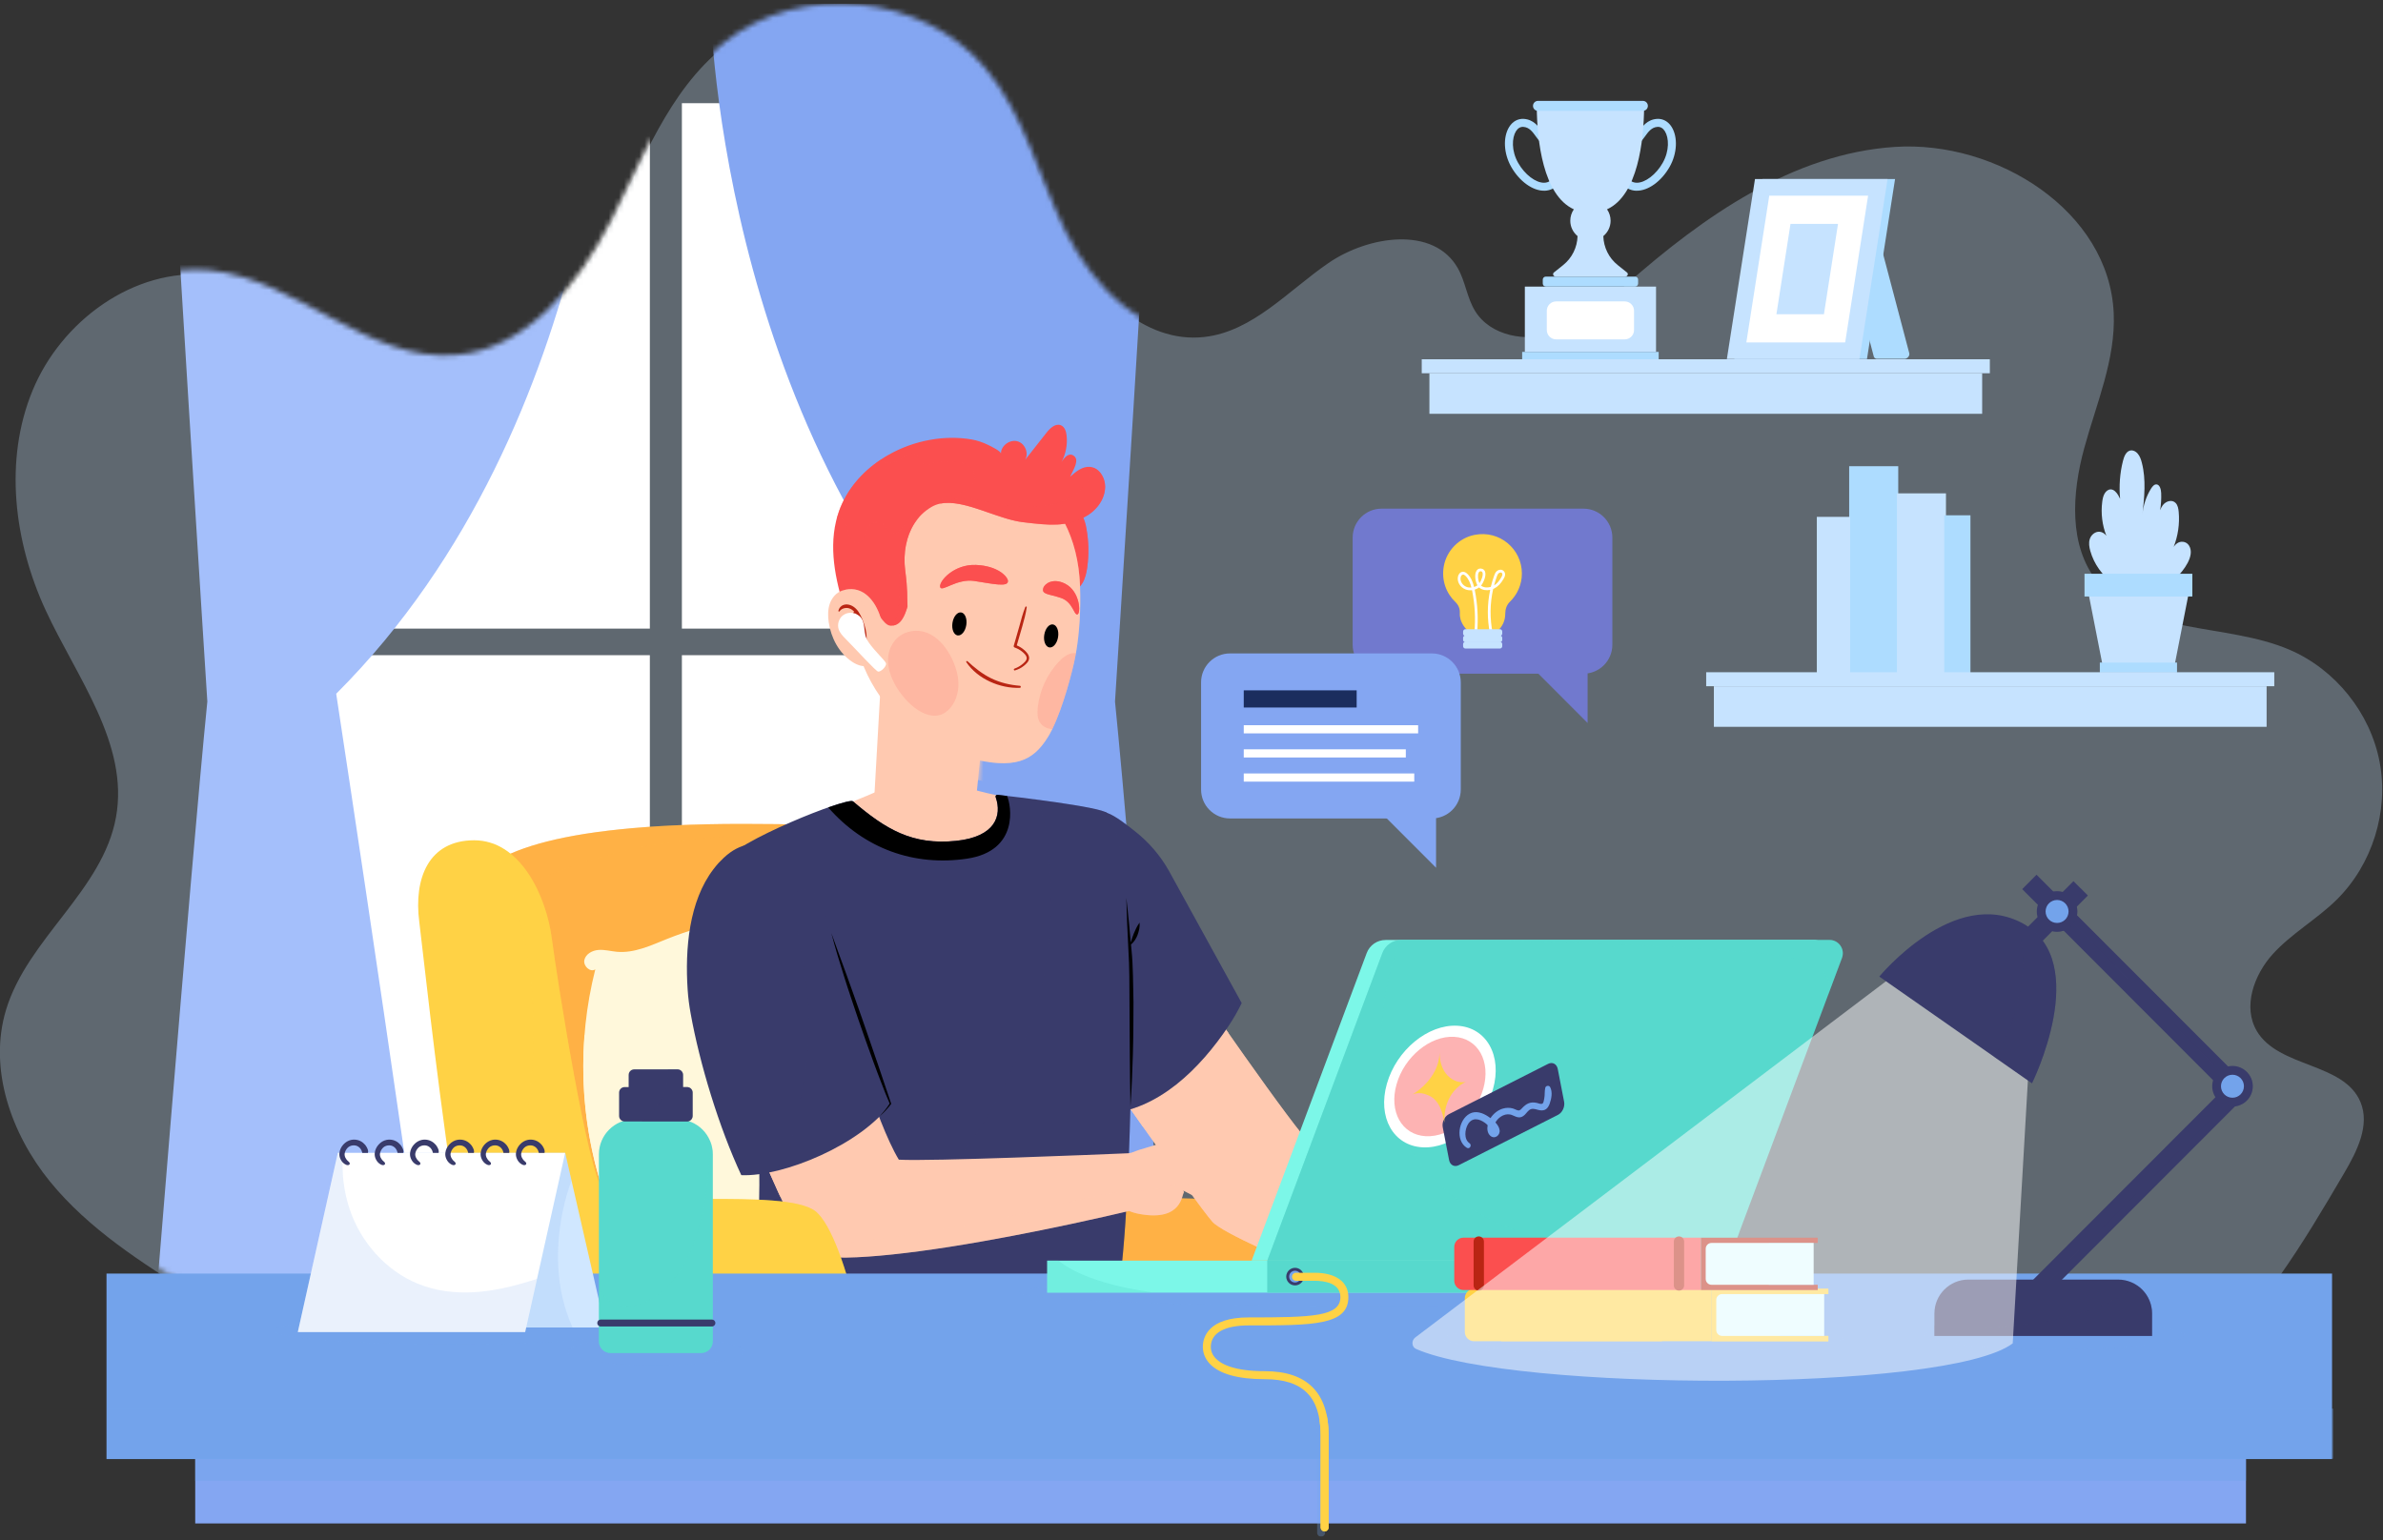 <svg width="464" height="300" viewBox="0 0 464 300" fill="none" xmlns="http://www.w3.org/2000/svg">
<rect x="0" y="0" width="464" height="300" fill="#333333" stroke="none"/>
<g clip-path="url(#clip0_110_1988)">
<path opacity="0.3" d="M439.422 200.785C436.65 196.091 438.869 189.876 442.521 185.837C446.182 181.798 451.072 179.077 454.958 175.248C461.905 168.409 465.16 158.015 463.346 148.432C461.539 138.848 454.717 130.357 445.761 126.528C433.371 121.233 416.822 123.838 408.396 113.319C402.742 106.27 403.443 96.07 405.81 87.345C408.178 78.619 411.962 70.018 411.565 60.981C410.685 41.097 388.771 27.303 368.935 28.613C349.1 29.923 331.733 42.134 316.804 55.281C312.49 59.086 308.098 63.11 302.623 64.887C297.148 66.665 290.24 65.472 287.219 60.568C285.646 58.01 285.334 54.844 283.855 52.232C279.174 43.974 266.465 45.869 258.646 51.242C250.827 56.614 243.942 64.552 234.519 65.628C222.698 66.977 212.644 56.715 207.371 46.033C202.099 35.35 199.327 23.193 191.64 14.093C179.499 -0.278 155.614 -2.617 140.919 9.126C130.078 17.79 125.133 31.63 118.786 43.982C112.447 56.333 102.479 68.849 88.655 70.042C71.616 71.516 57.715 55.249 40.691 53.557C26.097 52.107 11.931 62.486 6.339 76.061C0.748 89.637 2.718 105.467 8.862 118.793C14.929 131.94 25.146 144.868 22.592 159.122C20.03 173.431 5.381 182.757 1.176 196.676C-2.29 208.139 2.157 220.825 9.727 230.112C17.289 239.392 27.615 245.926 37.747 252.297L427.974 266.27C440.146 256.102 448.417 242.136 456.454 228.451C458.938 224.217 461.5 219.164 459.615 214.634C456.391 206.891 443.682 207.998 439.414 200.785H439.422Z" fill="#C6E3FF"/>
<mask id="mask0_110_1988" style="mask-type:luminance" maskUnits="userSpaceOnUse" x="0" y="0" width="464" height="266">
<path d="M439.578 199.873C436.805 195.179 439.025 188.964 442.677 184.925C446.338 180.886 451.228 178.164 455.114 174.336C462.061 167.497 465.316 157.103 463.502 147.52C461.687 137.936 454.873 129.445 445.917 125.616C433.527 120.321 416.978 122.926 408.552 112.407C402.898 105.358 403.599 95.158 405.966 86.433C408.333 77.707 412.118 69.106 411.721 60.069C410.841 40.185 388.926 26.39 369.091 27.701C349.256 29.011 331.889 41.222 316.96 54.369C312.646 58.174 308.253 62.197 302.779 63.975C297.312 65.753 290.396 64.56 287.375 59.655C285.801 57.098 285.49 53.932 284.01 51.32C279.33 43.062 266.62 44.957 258.801 50.329C250.983 55.702 244.098 63.64 234.675 64.716C222.853 66.065 212.799 55.803 207.527 45.121C202.247 34.438 199.482 22.281 191.796 13.181C179.655 -1.19 155.77 -3.529 141.075 8.214C130.234 16.877 125.289 30.718 118.942 43.07C112.603 55.421 102.634 67.937 88.811 69.13C71.772 70.603 57.87 54.337 40.847 52.645C26.252 51.195 12.086 61.574 6.495 75.149C0.903 88.725 2.874 104.554 9.018 117.881C15.085 131.028 25.302 143.956 22.748 158.21C20.186 172.519 5.537 181.845 1.332 195.764C-2.134 207.226 2.313 219.913 9.883 229.2C17.445 238.48 27.771 245.014 37.903 251.385L428.13 265.358C440.302 255.19 448.573 241.224 456.61 227.539C459.094 223.305 461.656 218.252 459.771 213.722C456.547 205.979 443.838 207.086 439.57 199.873H439.578Z" fill="white"/>
</mask>
<g mask="url(#mask0_110_1988)">
<path d="M126.535 127.604H53.751V229.933H126.535V127.604Z" fill="white"/>
<path d="M126.535 20.098H53.751V122.427H126.535V20.098Z" fill="white"/>
<path d="M205.557 127.604H132.773V229.933H205.557V127.604Z" fill="white"/>
<path d="M205.557 20.098H132.773V122.427H205.557V20.098Z" fill="white"/>
<path d="M119.253 -0.846C119.253 -0.846 118.459 82.175 65.463 135.114C65.463 135.114 83.391 252.796 85.782 277.546H28.417C28.417 277.546 37.186 168.246 40.371 136.634C40.371 136.634 33.596 30.758 32.008 -1.993L119.261 -0.846H119.253Z" fill="#A4BFFB"/>
<path d="M138.216 -0.846C138.216 -0.846 139.011 82.175 192.006 135.114C192.006 135.114 174.079 252.796 171.688 277.546H229.06C229.06 277.546 220.291 168.246 217.106 136.634C217.106 136.634 223.881 30.758 225.47 -1.993L138.216 -0.846Z" fill="#84A6F2"/>
</g>
<path d="M369.613 90.799H360.057V131.285H369.613V90.799Z" fill="#ADDCFF"/>
<path d="M378.904 96.086H369.348V131.277H378.904V96.086Z" fill="#C6E3FF"/>
<path d="M360.244 100.664H353.757V131.277H360.244V100.664Z" fill="#C6E3FF"/>
<path d="M383.67 100.359H378.569V131.277H383.67V100.359Z" fill="#ADDCFF"/>
<path d="M426.23 106.262C425.801 105.545 424.89 105.335 424.189 105.654C423.808 105.834 423.488 106.138 423.239 106.512C424.08 104.399 424.431 102.021 424.22 99.705C424.166 99.081 424.049 98.426 423.652 97.989C422.967 97.225 421.744 97.568 421.121 98.395C420.895 98.691 420.732 99.026 420.607 99.385C420.778 98.278 420.856 97.147 420.809 96.024C420.778 95.307 420.537 94.394 419.906 94.34C419.47 94.301 419.12 94.722 418.863 95.12C417.897 96.632 417.297 98.449 417.149 100.313C417.523 96.921 417.897 93.412 417.048 90.137C416.884 89.49 416.659 88.842 416.246 88.359C415.841 87.876 415.21 87.579 414.649 87.782C413.917 88.039 413.567 88.967 413.357 89.809C412.757 92.188 412.586 94.691 412.811 97.147C412.702 96.921 412.593 96.695 412.461 96.476C412.111 95.884 411.597 95.307 410.966 95.314C410.475 95.314 410.031 95.689 409.774 96.157C409.509 96.624 409.4 97.186 409.33 97.74C409.042 99.97 409.33 102.286 410.133 104.344C409.805 103.908 409.338 103.611 408.84 103.564C408.014 103.486 407.181 104.11 406.901 104.999C406.667 105.74 406.799 106.559 407.01 107.307C408.489 112.532 413.489 115.986 418.201 115.355C420.288 115.074 422.281 114.013 423.854 112.423C425.077 111.183 427.452 108.282 426.245 106.27L426.23 106.262Z" fill="#C6E3FF"/>
<path d="M423.231 130.52H409.587L406.441 114.473H426.378L423.231 130.52Z" fill="#C6E3FF"/>
<path d="M423.893 129.039H408.863V131.012H423.893V129.039Z" fill="#ADDCFF"/>
<path d="M426.876 111.744H405.88V116.173H426.876V111.744Z" fill="#ADDCFF"/>
<path d="M442.833 130.926H332.216V133.648H442.833V130.926Z" fill="#C6E3FF"/>
<path d="M441.338 133.655H333.712V141.554H441.338V133.655Z" fill="#C6E3FF"/>
<path d="M322.45 55.819H296.907V68.537H322.45V55.819Z" fill="#C6E3FF"/>
<path d="M322.964 68.537H296.385V70.401H322.964V68.537Z" fill="#ADDCFF"/>
<path d="M316.353 58.704H302.997C301.995 58.704 301.182 59.517 301.182 60.521V64.279C301.182 65.283 301.995 66.096 302.997 66.096H316.353C317.355 66.096 318.167 65.283 318.167 64.279V60.521C318.167 59.517 317.355 58.704 316.353 58.704Z" fill="white"/>
<path d="M318.588 37.151C317.544 37.112 316.104 36.66 315.114 34.718C314.92 34.336 315.068 33.868 315.449 33.666C315.831 33.471 316.298 33.619 316.501 34.001C317.03 35.022 317.747 35.56 318.642 35.592C318.65 35.592 318.666 35.592 318.673 35.592C320.324 35.623 322.466 33.993 323.751 31.716C325.083 29.361 324.974 26.835 324.172 25.556C323.798 24.963 323.323 24.675 322.731 24.714C321.578 24.784 320.924 25.696 320.293 26.578C319.694 27.412 319.039 28.355 317.887 28.231C317.459 28.176 317.155 27.794 317.209 27.365C317.256 26.936 317.638 26.632 318.074 26.679C318.268 26.71 318.697 26.133 319.032 25.673C319.756 24.659 320.745 23.271 322.645 23.154C323.798 23.084 324.818 23.646 325.495 24.729C326.726 26.71 326.57 29.899 325.106 32.48C323.502 35.319 320.901 37.19 318.642 37.143C318.627 37.143 318.603 37.143 318.588 37.143V37.151Z" fill="#ADDCFF"/>
<path d="M300.762 37.151C301.805 37.112 303.246 36.66 304.235 34.718C304.43 34.336 304.282 33.868 303.9 33.666C303.519 33.471 303.051 33.619 302.849 34.001C302.319 35.022 301.603 35.56 300.707 35.592C300.699 35.592 300.684 35.592 300.676 35.592C299.025 35.623 296.883 33.993 295.598 31.716C294.267 29.361 294.376 26.835 295.178 25.556C295.552 24.963 296.027 24.675 296.619 24.714C297.771 24.784 298.425 25.696 299.056 26.578C299.656 27.412 300.31 28.355 301.463 28.231C301.891 28.176 302.195 27.794 302.14 27.365C302.093 26.936 301.712 26.632 301.276 26.679C301.081 26.71 300.653 26.133 300.318 25.673C299.593 24.659 298.604 23.271 296.704 23.154C295.552 23.084 294.531 23.646 293.854 24.729C292.623 26.71 292.779 29.899 294.243 32.48C295.848 35.319 298.449 37.19 300.707 37.143C300.723 37.143 300.746 37.143 300.762 37.143V37.151Z" fill="#ADDCFF"/>
<path d="M300.987 53.87H318.37C318.697 53.87 318.962 54.135 318.962 54.462V55.219C318.962 55.546 318.697 55.811 318.37 55.811H300.987C300.66 55.811 300.396 55.546 300.396 55.219V54.462C300.396 54.135 300.66 53.87 300.987 53.87Z" fill="#ADDCFF"/>
<path d="M316.734 53.02L314.99 51.624C313.269 50.252 312.248 48.185 312.186 45.986C313.043 45.269 313.604 44.201 313.604 42.992C313.604 42.166 313.347 41.401 312.91 40.77C318.938 37.994 320.06 27.381 320.13 20.909H299.227C299.298 27.381 300.419 37.994 306.447 40.77C306.011 41.401 305.754 42.166 305.754 42.992C305.754 44.201 306.314 45.269 307.171 45.986C307.109 48.185 306.088 50.252 304.367 51.624L302.623 53.02C302.218 53.285 302.428 53.87 302.927 53.87H316.438C316.937 53.87 317.147 53.285 316.742 53.02H316.734Z" fill="#C6E3FF"/>
<path d="M319.888 19.646H299.469C298.931 19.646 298.495 20.083 298.495 20.621C298.495 21.159 298.931 21.595 299.469 21.595H319.888C320.426 21.595 320.862 21.159 320.862 20.621C320.862 20.083 320.426 19.646 319.888 19.646Z" fill="#ADDCFF"/>
<path d="M387.447 69.972H276.83V72.693H387.447V69.972Z" fill="#C6E3FF"/>
<path d="M385.952 72.693H278.325V80.592H385.952V72.693Z" fill="#C6E3FF"/>
<path d="M359.356 44.06H364.73C365.034 44.06 365.283 44.239 365.353 44.52L371.755 68.779C371.887 69.293 371.404 69.878 370.843 69.878H365.47C365.166 69.878 364.917 69.699 364.847 69.418L358.445 45.16C358.313 44.645 358.796 44.06 359.356 44.06Z" fill="#ADDCFF"/>
<path d="M368.99 34.874H343.174L337.699 69.925H363.523L368.99 34.874Z" fill="#ADDCFF"/>
<path d="M367.534 34.874H341.717L336.243 69.925H362.059L367.534 34.874Z" fill="#C6E3FF"/>
<path d="M363.741 38.111H344.498L340.035 66.689H359.279L363.741 38.111Z" fill="white"/>
<path d="M357.885 43.6H348.633L345.891 61.199H355.143L357.885 43.6Z" fill="#C6E3FF"/>
<path d="M184.195 179.553C183.089 171.061 186.017 163.653 194.895 163.653C203.773 163.653 208.898 174.305 210.004 182.789C211.109 191.28 217.137 228.998 219.917 231.407C224.87 235.688 255.25 231.22 261.309 235.883C267.368 240.546 274.564 273.078 269.393 278.794C264.222 284.502 211.164 284.97 202.574 278.794C193.984 272.618 185.301 188.037 184.195 179.553Z" fill="#FFB145"/>
<g style="mix-blend-mode:multiply" opacity="0.32">
<path d="M184.195 179.553C183.089 171.061 186.017 163.653 194.895 163.653C203.773 163.653 208.898 174.305 210.004 182.789C211.109 191.28 217.137 228.998 219.917 231.407C224.87 235.688 255.25 231.22 261.309 235.883C267.368 240.546 274.564 273.078 269.393 278.794C264.222 284.502 211.164 284.97 202.574 278.794C193.984 272.618 185.301 188.037 184.195 179.553Z" fill="#FFB145"/>
</g>
<path d="M91.35 173.034C94.224 166.562 106.879 160.464 144.54 160.464C182.202 160.464 194.327 164.082 197.092 168.558C199.856 173.034 225.603 274.864 219.006 279.979C212.41 285.094 121.559 287.862 112.198 280.408C102.837 272.953 89.645 176.87 91.35 173.034Z" fill="#FFB145"/>
<g style="mix-blend-mode:multiply" opacity="0.1">
<path d="M197.099 168.558C196.398 167.427 195.098 166.351 192.941 165.376C199.747 194.953 182.108 224.226 159.438 242.152C148.185 251.05 133.957 258.325 119.207 256.929C113.085 256.352 107.587 254.13 102.432 250.901C105.664 266.005 109.137 277.967 112.205 280.408C121.566 287.862 212.418 285.094 219.014 279.979C225.61 274.864 199.864 173.034 197.099 168.558Z" fill="#FFB145"/>
</g>
<g style="mix-blend-mode:overlay" opacity="0.36">
<path d="M93.624 176.527C97.596 174.391 101.793 172.535 105.936 170.765C116.123 166.421 126.698 164.23 137.695 163.201C149.875 162.062 162.125 162.296 174.328 162.764C177.607 162.889 180.885 162.998 184.117 162.873C176.041 161.384 163.542 160.464 144.54 160.464C106.879 160.464 94.224 166.562 91.35 173.034C91.147 173.478 91.155 175.194 91.334 177.868C92.067 177.385 92.845 176.948 93.616 176.527H93.624Z" fill="#FFB145"/>
</g>
<path d="M187.941 234.76C189.101 230.83 189.911 226.806 190.379 222.736C191.321 214.525 190.861 206.158 189 198.103C187.933 193.502 186.415 189.011 184.437 184.722C184.063 183.911 183.627 183.054 182.84 182.617C182.061 182.18 180.846 182.43 180.605 183.295C164.601 176.566 145.95 176.41 129.845 182.882C126.706 184.145 123.482 185.674 120.11 185.369C118.911 185.26 117.735 184.917 116.535 185.011C115.336 185.096 114.059 185.783 113.786 186.952C113.514 188.122 114.908 189.448 115.912 188.793C112.338 202.891 112.86 218.003 117.384 231.82C118.498 235.228 119.869 238.846 118.926 242.308C118.615 243.439 118.062 244.624 118.428 245.739C118.794 246.854 120.741 247.275 121.006 246.129C135.553 255.736 154.563 258.223 171.096 252.695C175.364 251.268 179.445 249.349 183.518 247.431C184.764 246.846 186.111 246.152 186.64 244.881C187.248 243.408 185.714 242.175 185.893 240.686C186.111 238.799 187.388 236.631 187.933 234.775L187.941 234.76Z" fill="#FFF8DB"/>
<g style="mix-blend-mode:multiply">
<path d="M187.941 234.76C188.969 231.282 189.709 227.727 190.192 224.132C186.687 224.896 183.136 225.426 179.6 225.808C167.413 227.134 154.82 226.292 143.029 222.876C133.248 220.038 124.035 214.743 117.532 206.782C116.224 205.183 114.962 203.406 113.833 201.503C113.015 211.71 114.207 222.081 117.392 231.812C118.506 235.22 119.876 238.838 118.934 242.3C118.623 243.431 118.07 244.616 118.436 245.731C118.802 246.846 120.749 247.267 121.013 246.121C135.561 255.728 154.571 258.215 171.104 252.687C175.372 251.26 179.452 249.342 183.525 247.423C184.771 246.839 186.119 246.145 186.648 244.874C187.256 243.4 185.722 242.168 185.901 240.678C186.119 238.791 187.396 236.624 187.941 234.768V234.76Z" fill="#FFF8DB"/>
</g>
<path d="M231.451 190.08C231.451 190.08 252.649 220.943 255.375 222.916C258.101 224.881 301.805 244.164 301.805 244.164L287.756 260.781C287.756 260.781 239.659 242.067 236.077 237.957C232.495 233.848 211.826 204.178 211.826 204.178L231.451 190.072V190.08Z" fill="#FFC9B0"/>
<g style="mix-blend-mode:multiply" opacity="0.6">
<path d="M231.451 190.08C231.451 190.08 252.649 220.943 255.375 222.916C258.101 224.881 301.805 244.164 301.805 244.164L287.756 260.781C287.756 260.781 239.659 242.067 236.077 237.957C232.495 233.848 211.826 204.178 211.826 204.178L231.451 190.072V190.08Z" fill="#FFC9B0"/>
</g>
<g style="mix-blend-mode:multiply">
<path d="M230.127 215.944C232.651 213.909 234.652 211.305 236.256 208.505C237.596 206.166 238.554 203.726 239.145 201.144C234.878 195.062 231.459 190.08 231.459 190.08L211.834 204.186C211.834 204.186 216.989 211.586 222.597 219.508C225.244 218.58 227.814 217.816 230.127 215.944Z" fill="#FFC9B0"/>
</g>
<path d="M185.208 168.893C189.974 168.441 194.335 166.211 196.531 161.852C197.559 159.809 197.691 157.727 197.567 155.629C194.124 154.943 190.363 154.086 187.045 153.111C177.934 150.428 176.906 151.216 172.506 153.353C170.715 154.218 167.218 155.653 163.612 157.111C168.378 164.542 176.111 169.759 185.215 168.893H185.208Z" fill="#FFC9B0"/>
<g style="mix-blend-mode:multiply" opacity="0.3">
<path d="M197.567 155.63C196.656 155.45 195.729 155.255 194.786 155.053C192.684 158.562 189.109 161.735 186.609 163.162C183.728 164.815 177.537 166.741 172.755 166.102C176.431 168.239 180.644 169.33 185.208 168.894C189.974 168.441 194.335 166.211 196.531 161.852C197.559 159.809 197.691 157.727 197.567 155.63Z" fill="#FFC9B0"/>
</g>
<path d="M191.749 138.763L171.369 135.262L170.123 157.243L189.569 160.479L191.749 138.763Z" fill="#FFC9B0"/>
<mask id="mask1_110_1988" style="mask-type:luminance" maskUnits="userSpaceOnUse" x="170" y="135" width="22" height="26">
<path d="M191.749 138.763L171.369 135.262L170.123 157.243L189.569 160.479L191.749 138.763Z" fill="white"/>
</mask>
<g mask="url(#mask1_110_1988)">
<g style="mix-blend-mode:multiply">
<path d="M196.11 152.471C179.491 153.227 171.306 133.998 171.735 133.187C172.272 132.182 173.869 132.236 175.177 132.501C184.382 134.357 197.349 139.324 199.007 143.402C200.666 147.481 198.447 152.362 196.102 152.471H196.11Z" fill="#FFC9B0"/>
</g>
</g>
<path d="M210.658 100.313C211.164 101.147 211.398 102.114 211.561 103.073C211.989 105.506 212.036 108.009 211.701 110.458C211.553 111.526 211.327 112.61 210.775 113.538C209.996 114.824 208.664 115.666 207.317 116.337C206.484 116.75 205.51 117.117 204.646 116.766C204.069 116.532 203.657 116.01 203.368 115.456C202.372 113.53 202.66 111.222 202.995 109.077C203.306 107.019 203.641 104.945 204.467 103.034C205.074 101.615 205.985 100.266 207.223 99.315C208.578 98.278 209.786 98.886 210.65 100.313H210.658Z" fill="#FB4F4F"/>
<g style="mix-blend-mode:multiply" opacity="0.64">
<path d="M210.658 100.313C211.164 101.147 211.398 102.114 211.561 103.073C211.989 105.506 212.036 108.009 211.701 110.458C211.553 111.526 211.327 112.61 210.775 113.538C209.996 114.824 208.664 115.666 207.317 116.337C206.484 116.75 205.51 117.117 204.646 116.766C204.069 116.532 203.657 116.01 203.368 115.456C202.372 113.53 202.66 111.222 202.995 109.077C203.306 107.019 203.641 104.945 204.467 103.034C205.074 101.615 205.985 100.266 207.223 99.315C208.578 98.278 209.786 98.886 210.65 100.313H210.658Z" fill="#FB4F4F"/>
</g>
<path d="M209.513 127.129C209.513 127.129 209.505 127.183 209.497 127.207C209.451 127.456 209.404 127.698 209.365 127.94C208.828 130.731 207.005 137.726 204.879 142.03C204.614 142.56 204.35 143.044 204.085 143.481C201.126 148.292 197.598 149.89 188.634 147.645C172.833 143.691 160.528 125.92 168.441 106.496C168.62 106.067 168.807 105.638 168.993 105.225C171.524 99.79 175.808 95.275 180.807 92.866C194.047 86.487 209.63 94.831 210.3 114.193C210.447 118.746 210.206 123.121 209.513 127.129Z" fill="#FFC9B0"/>
<g style="mix-blend-mode:multiply" opacity="0.3">
<path d="M210.299 114.192C210.089 108.055 208.376 103.034 205.712 99.228C208.329 118.27 203.415 133.164 200.004 139.067C198.182 142.225 195.557 145.547 192.45 148.408C198.672 149.297 201.585 147.535 204.077 143.48C204.342 143.044 204.607 142.56 204.871 142.03C206.997 137.726 208.82 130.731 209.357 127.94C209.396 127.698 209.443 127.456 209.489 127.207C209.489 127.183 209.489 127.152 209.505 127.129C210.198 123.121 210.44 118.746 210.292 114.192H210.299Z" fill="#FFC9B0"/>
</g>
<g opacity="0.15">
<path d="M209.497 127.207C209.451 127.456 209.404 127.698 209.365 127.94C208.828 130.731 207.005 137.726 204.879 142.03C203.945 141.921 203.041 141.523 202.52 140.759C201.982 139.964 201.959 138.927 202.052 137.96C202.372 134.537 203.89 131.23 206.281 128.759C207.146 127.862 208.298 127.035 209.497 127.207Z" fill="#FB4F4F"/>
<path d="M177.942 137.718C177.747 137.562 177.56 137.406 177.381 137.25C174.422 134.583 171.081 129.094 174.079 124.969C175.559 122.934 178.331 122.388 180.519 123.253C182.708 124.119 184.351 126.146 185.41 128.408C186.204 130.092 186.734 131.987 186.594 133.897C186.454 135.815 185.566 137.741 184.055 138.763C182.061 140.104 179.67 139.09 177.934 137.718H177.942Z" fill="#FB4F4F"/>
</g>
<path d="M215.182 94.73C215.198 97.287 213.368 99.642 211.016 100.773C207.379 102.535 204.91 102.395 199.132 101.693C198.696 101.638 198.244 101.56 197.785 101.459C192.248 100.274 185.612 96.25 181.384 98.73C178.502 100.414 177.007 103.19 176.423 106.052C176.073 107.744 176.049 109.459 176.244 111.003C176.781 115.144 176.602 116.181 176.703 118.131C176.143 120.01 175.364 121.928 173.425 121.866C171.828 121.811 170.652 118.169 169.079 117.951C167.989 117.795 167.358 118.645 166.681 119.316C166.353 119.635 165.941 119.924 165.473 119.947C165.263 119.963 165.053 119.916 164.843 119.846C162.935 113.998 161.346 107.627 162.787 101.521C162.833 101.303 162.888 101.085 162.95 100.866C162.958 100.827 162.974 100.788 162.981 100.749C163.098 100.336 163.231 99.931 163.371 99.541C164.858 95.392 167.818 91.954 171.509 89.505C171.953 89.201 172.412 88.92 172.88 88.655C175.434 87.181 178.284 86.152 181.205 85.645C183.86 85.177 186.578 85.138 189.195 85.591C190.293 85.778 191.399 86.16 192.396 86.651C192.816 86.854 194.888 87.844 194.895 88.343C194.88 86.823 196.593 85.544 198.096 85.942C199.599 86.347 200.394 88.304 199.576 89.599C200.97 87.821 202.372 86.043 203.766 84.273C204.459 83.384 205.533 82.386 206.585 82.83C207.317 83.142 207.589 84.008 207.675 84.772C207.885 86.55 207.535 88.39 206.694 89.981C207.27 89.069 208.072 88.133 209.015 88.725C210.338 89.552 208.921 91.579 208.368 92.85C209.474 91.852 210.775 90.776 212.27 90.932C214.038 91.112 215.167 92.999 215.182 94.73Z" fill="#FB4F4F"/>
<g style="mix-blend-mode:multiply" opacity="0.64">
<path d="M212.94 91.088C211.958 94.293 209.56 96.905 205.954 97.958C202.932 98.839 199.646 98.73 196.554 98.426C193.494 98.122 190.285 97.217 187.147 97.03C185.916 97.21 184.678 97.412 183.494 97.888C183.307 97.966 183.128 98.052 182.949 98.13C187.528 97.069 193.984 101.069 199.14 101.701C204.918 102.403 207.379 102.543 211.024 100.781C213.376 99.642 215.198 97.295 215.182 94.738C215.175 93.24 214.318 91.619 212.94 91.104V91.088Z" fill="#FB4F4F"/>
</g>
<g style="mix-blend-mode:multiply" opacity="0.64">
<path d="M179.102 100.585C177.942 101.63 176.976 102.878 176.259 104.336C173.596 109.81 176.633 116.656 173.869 121.834C175.488 121.616 176.197 119.861 176.703 118.13C176.602 116.181 176.781 115.136 176.252 110.995C175.823 107.666 176.454 103.478 179.102 100.578V100.585Z" fill="#FB4F4F"/>
</g>
<g style="mix-blend-mode:screen" opacity="0.5">
<path d="M189.358 94.394C188.977 94.932 188.432 95.299 187.855 95.587C186.08 96.507 184.032 96.827 182.155 97.544C179.702 98.496 177.56 100.141 175.971 102.309C175.629 102.785 175.301 103.291 174.811 103.603C174.328 103.907 173.635 103.97 173.113 103.564C172.677 103.213 172.451 102.613 172.046 102.215C171.345 101.498 170.255 101.584 169.593 102.122C168.931 102.66 168.588 103.533 168.277 104.383C168.028 105.046 167.662 105.794 166.976 105.818C166.135 105.841 165.481 104.804 165.224 103.9C164.975 102.995 164.85 101.974 164.188 101.295C163.838 100.944 163.41 100.773 162.981 100.749C163.098 100.336 163.231 99.931 163.371 99.541C164.858 95.392 167.817 91.954 171.509 89.505C171.774 89.731 172.046 89.926 172.35 90.051C173.199 90.394 174.071 90.137 174.764 89.723C175.473 89.31 176.088 88.733 176.828 88.39C177.381 88.141 178.183 88.109 178.565 88.71C178.728 88.959 178.775 89.263 178.907 89.536C179.172 90.098 179.795 90.402 180.34 90.441C180.885 90.488 181.407 90.316 181.921 90.183C183.245 89.84 184.662 89.739 186.08 89.895C186.827 89.965 187.583 90.129 188.268 90.527C188.961 90.924 189.569 91.61 189.763 92.414C189.935 93.131 189.732 93.864 189.358 94.394Z" fill="#FB4F4F"/>
</g>
<path d="M203.33 123.644C203.135 124.876 203.587 125.975 204.326 126.092C205.074 126.209 205.829 125.304 206.024 124.065C206.219 122.833 205.767 121.733 205.027 121.616C204.28 121.499 203.524 122.404 203.33 123.644Z" fill="black"/>
<path d="M185.457 121.304C185.262 122.536 185.714 123.636 186.454 123.753C187.201 123.87 187.957 122.965 188.151 121.725C188.346 120.493 187.894 119.394 187.155 119.277C186.407 119.16 185.651 120.064 185.457 121.304Z" fill="black"/>
<path d="M198.579 133.562C196.663 133.414 194.732 132.954 193.003 132.112C191.266 131.262 189.795 130.084 188.385 128.782C188.268 128.673 188.05 128.813 188.151 128.961C190.347 132.236 194.716 134.116 198.579 133.96C198.836 133.952 198.828 133.585 198.579 133.562Z" fill="#B92513"/>
<path d="M199.443 126.614C199.007 126.217 198.509 125.92 197.979 125.694C198.338 124.478 198.696 123.261 199.039 122.037C199.389 120.789 199.747 119.534 199.919 118.247C199.942 118.084 199.7 118.084 199.646 118.208C199.148 119.433 198.828 120.711 198.478 121.982C198.12 123.253 197.761 124.517 197.388 125.78C197.341 125.928 197.442 126.068 197.582 126.115C198.081 126.295 198.556 126.536 198.968 126.872C199.334 127.168 199.903 127.659 199.911 128.174C199.911 128.688 199.319 129.156 198.953 129.445C198.525 129.78 198.034 130.045 197.528 130.225C197.317 130.303 197.395 130.638 197.621 130.568C198.268 130.388 198.844 130.092 199.366 129.671C199.809 129.312 200.386 128.798 200.386 128.166C200.386 127.542 199.88 126.996 199.451 126.606L199.443 126.614Z" fill="#B92513"/>
<path d="M203.15 114.512C202.722 115.814 204.28 115.658 206.6 116.461C208.921 117.272 209.069 119.767 209.77 119.666C210.471 119.565 210.377 115.182 207.371 113.67C205.074 112.516 203.431 113.646 203.143 114.504L203.15 114.512Z" fill="#FB4F4F"/>
<path d="M196.258 113.155C196.344 114.426 193.213 113.686 189.724 113.155C186.228 112.625 183.323 115.44 183.058 114.325C182.793 113.202 185.745 109.841 190.044 110.029C194.343 110.208 196.212 112.321 196.266 113.155H196.258Z" fill="#FB4F4F"/>
<g style="mix-blend-mode:multiply" opacity="0.64">
<path d="M203.15 114.512C202.722 115.814 204.28 115.658 206.6 116.461C208.921 117.272 209.069 119.767 209.77 119.666C210.471 119.565 210.377 115.182 207.371 113.67C205.074 112.516 203.431 113.646 203.143 114.504L203.15 114.512Z" fill="#FB4F4F"/>
</g>
<g style="mix-blend-mode:multiply" opacity="0.64">
<path d="M196.258 113.155C196.344 114.426 193.213 113.686 189.724 113.155C186.228 112.625 183.323 115.44 183.058 114.325C182.793 113.202 185.745 109.841 190.044 110.029C194.343 110.208 196.212 112.321 196.266 113.155H196.258Z" fill="#FB4F4F"/>
</g>
<path d="M171.236 119.62C170.045 116.423 167.561 113.865 163.994 115.019C162.833 115.394 161.969 116.431 161.572 117.577C161.175 118.731 161.19 119.986 161.362 121.187C161.805 124.228 163.363 127.191 165.925 128.891C166.891 129.531 168.121 129.991 169.212 129.593C170.707 129.047 171.478 127.379 171.828 125.928C172.249 124.15 172.031 121.741 171.236 119.612V119.62Z" fill="#FFC9B0"/>
<g style="mix-blend-mode:multiply" opacity="0.3">
<path d="M167.257 116.672C168.129 117.585 168.604 118.84 169.437 119.729C170.021 120.353 170.395 121.273 171.4 120.22C171.408 120.213 171.415 120.197 171.423 120.181C171.361 119.994 171.306 119.807 171.236 119.62C170.123 116.626 167.864 114.193 164.663 114.84C165.621 115.222 166.501 115.877 167.257 116.672Z" fill="#FFC9B0"/>
</g>
<path d="M163.822 118.037C164.157 117.795 164.562 117.694 164.967 117.725C165.902 117.787 166.696 118.442 167.195 119.206C167.709 120.002 168.067 120.937 168.355 121.842C168.651 122.785 168.791 123.784 168.737 124.774C168.729 124.969 168.394 124.969 168.394 124.774C168.371 123.144 167.747 121.491 166.977 120.08C166.86 119.861 166.72 119.651 166.572 119.448C166.096 120.126 165.824 120.922 165.777 121.748C165.715 122.746 165.949 123.651 166.26 124.587C166.291 124.68 166.167 124.758 166.104 124.672C164.959 123.027 165.03 120.664 166.315 119.128C166.042 118.832 165.715 118.59 165.318 118.473C164.702 118.286 163.838 118.489 163.472 119.058C163.402 119.167 163.207 119.082 163.246 118.957C163.347 118.59 163.511 118.271 163.83 118.044L163.822 118.037Z" fill="#B92513"/>
<path d="M166.657 119.557C165.801 119.167 164.726 119.323 164.017 119.939C163.308 120.563 163.013 121.608 163.285 122.513C163.519 123.269 164.095 123.862 164.648 124.423C166.704 126.497 170.504 130.7 170.987 130.801C171.47 130.903 172.669 129.788 172.514 129.187C172.358 128.587 169.585 126.154 168.76 124.454C167.958 122.793 168.799 120.501 166.657 119.565V119.557Z" fill="white"/>
<path d="M215.455 216.888C225.532 216.256 233.686 208.069 239.176 199.873C240.181 198.376 241.03 196.871 241.77 195.359C237.066 186.812 232.37 178.274 227.666 169.728C225.984 166.679 223.64 163.965 220.899 161.829C219.536 160.76 217.184 158.865 215.541 158.312C212.76 157.384 211.008 163.653 210.759 165.821C210.494 168.098 210.268 170.375 210.058 172.652C209.63 177.268 209.311 181.892 209.279 186.524C209.272 186.836 209.272 187.14 209.272 187.452C209.272 197.285 210.385 207.468 214.077 214.346C214.544 215.211 215.003 216.054 215.455 216.888Z" fill="#393B6B"/>
<g style="mix-blend-mode:multiply" opacity="0.2">
<path d="M215.455 216.888C225.532 216.256 233.686 208.069 239.176 199.873C240.181 198.376 241.03 196.871 241.77 195.359C237.066 186.812 232.37 178.274 227.666 169.728C225.984 166.679 223.64 163.965 220.899 161.829C219.536 160.76 217.184 158.865 215.541 158.312C212.76 157.384 211.008 163.653 210.759 165.821C210.494 168.098 210.268 170.375 210.058 172.652C209.63 177.268 209.311 181.892 209.279 186.524C209.272 186.836 209.272 187.14 209.272 187.452C209.272 197.285 210.385 207.468 214.077 214.346C214.544 215.211 215.003 216.054 215.455 216.888Z" fill="#393B6B"/>
</g>
<path d="M220.135 186.937C219.567 175.085 218.259 161.01 215.626 158.374C214.388 157.134 197.349 155.146 194.21 154.795C193.961 154.764 193.782 155.013 193.867 155.247C195.137 158.873 193.774 162.959 186.212 163.755C177.614 164.659 172.412 161.47 166.073 156.058C165.084 155.208 143.092 163.872 140.747 167.981C136.378 175.623 146.238 207.437 147.46 220.366C148.683 233.294 146.845 251.369 145.319 261.257C157.102 263.347 200.3 268.36 215.323 259.432C220.143 256.57 220.704 198.774 220.143 186.922L220.135 186.937Z" fill="#393B6B"/>
<path d="M188.237 167.24C198.517 165.735 196.905 156.737 196.071 155.013C195.261 154.92 194.623 154.85 194.218 154.803C193.969 154.772 193.79 155.021 193.875 155.255C195.145 158.881 193.782 162.967 186.22 163.762C177.622 164.667 172.42 161.478 166.081 156.066C165.808 155.832 163.908 156.331 161.268 157.259C168.308 165.314 177.965 168.745 188.245 167.24H188.237Z" fill="black"/>
<g style="mix-blend-mode:multiply" opacity="0.2">
<path d="M220.135 186.937C219.567 175.085 218.259 161.01 215.626 158.374C214.863 157.61 208.002 156.55 202.161 155.77C203.82 160.394 204.217 166.102 204.513 170.703C204.887 176.387 204.661 182.103 203.703 187.717C201.679 199.57 196.406 210.978 189.958 221.052C183.775 230.713 175.839 238.987 165.544 244.219C159.492 247.291 153.177 249.022 146.713 250.153C146.285 254.379 145.778 258.216 145.311 261.273C157.094 263.362 200.292 268.376 215.315 259.448C220.135 256.586 220.704 198.79 220.135 186.937Z" fill="#393B6B"/>
</g>
<path d="M221.483 182.119C221.771 181.354 221.973 180.543 221.888 179.686C221.381 180.38 221.062 181.105 220.758 181.83C220.54 182.399 220.346 182.961 220.174 183.561L219.847 179.92C219.668 178.235 219.512 176.551 219.31 174.867C219.341 176.567 219.419 178.259 219.473 179.951L219.715 185.019C219.925 188.396 219.917 191.772 219.925 195.156L219.987 205.309C220.019 208.693 220.034 212.077 220.112 215.469C220.354 212.085 220.486 208.701 220.587 205.317C220.688 201.932 220.696 198.54 220.704 195.156L220.603 190.072C220.556 188.38 220.494 186.672 220.315 184.988L220.221 183.951C220.821 183.468 221.21 182.797 221.491 182.119H221.483Z" fill="black"/>
<path d="M255.367 232.389C254.721 228.389 252.525 224.756 249.674 221.878C248.802 220.997 247.852 220.17 246.723 219.648C244.457 218.595 241.536 218.697 239.122 219.048C236.038 219.5 233.079 220.568 230.104 221.449C227.331 222.276 224.559 223.102 221.794 223.952C221.164 224.147 220.338 224.584 219.684 224.607C214.318 224.833 180.893 226.221 175.013 225.855C170.419 218.252 165.037 198.633 165.037 198.633C165.037 198.633 148.418 199.203 141.511 209.043C141.511 208.762 155.069 241.918 157.67 243.922C160.271 245.926 174.048 244.811 191.041 241.809C203.898 239.54 215.136 236.959 219.847 235.844C220.455 236.101 221.148 236.304 221.935 236.444C230.314 237.949 230.08 232.475 230.548 232.202L230.392 231.867C231.911 232.67 233.445 233.442 235.01 234.152C235.641 234.44 236.513 234.659 236.926 234.097C237.245 233.66 237.027 233.044 236.786 232.561C235.991 230.939 235.065 229.38 234.013 227.906C236.365 230.206 238.709 232.506 241.061 234.799C241.528 235.259 242.198 235.75 242.767 235.431C243.335 235.119 243.281 234.292 243.117 233.66C242.323 230.612 240.765 227.773 238.631 225.457C240.181 227.188 241.723 228.919 243.273 230.651C244.332 231.836 245.399 233.029 246.567 234.113C247.618 235.087 248.989 236.031 250.375 235.672C250.554 235.625 250.749 235.54 250.827 235.376C250.905 235.22 250.866 235.033 250.827 234.861C249.908 231.29 247.634 228.241 245.414 225.301C247.455 227.625 249.495 229.957 251.543 232.28C252.33 233.177 253.342 234.16 254.518 233.972C254.775 233.933 255.032 233.832 255.196 233.629C255.476 233.302 255.437 232.811 255.375 232.382L255.367 232.389Z" fill="#FFC9B0"/>
<g style="mix-blend-mode:multiply">
<path d="M165.255 224.116C167.685 221.824 169.43 219.344 170.855 216.685C167.685 208.295 165.037 198.641 165.037 198.641C165.037 198.641 148.418 199.21 141.511 209.051C141.511 208.864 147.204 222.728 151.915 233.044C156.821 231.766 161.938 227.235 165.248 224.116H165.255Z" fill="#FFC9B0"/>
</g>
<g style="mix-blend-mode:multiply" opacity="0.3">
<path d="M231.023 230.463C228.975 230.526 227.059 231.267 225.042 231.586C223.103 231.89 221.132 231.883 219.185 232.062C213.936 232.545 208.758 234.019 203.649 235.275C194.023 237.637 184.296 239.509 174.468 240.795C168.511 241.575 162.133 242.776 156.183 241.754C156.821 242.893 157.335 243.665 157.67 243.922C160.271 245.926 174.048 244.811 191.041 241.809C203.898 239.54 215.136 236.959 219.847 235.844C220.455 236.101 221.148 236.304 221.934 236.444C230.314 237.949 230.08 232.475 230.548 232.202L230.392 231.867C231.91 232.67 233.445 233.442 235.01 234.152C235.415 234.331 235.913 234.487 236.334 234.432C234.66 232.927 232.853 231.75 231.03 230.463H231.023Z" fill="#FFC9B0"/>
</g>
<path d="M173.378 214.954C172.334 212.451 164.453 190.025 161.86 181.72C160.497 177.338 158.885 172.886 155.871 169.353C153.737 166.835 147.484 160.963 140.942 167.045C140.599 167.365 140.265 167.708 139.937 168.051C139.579 168.449 139.244 168.854 138.925 169.275C134.151 175.513 133.365 184.785 133.894 192.754C133.995 194.321 134.198 195.858 134.478 197.386C136.238 207.195 140.015 219.609 144.338 228.873C152.468 229.224 167.724 222.9 173.386 214.962L173.378 214.954Z" fill="#393B6B"/>
<g style="mix-blend-mode:multiply" opacity="0.2">
<path d="M158.753 174.195C157.133 173.19 155.116 172.48 154.399 174.78C154.018 175.989 154.641 177.79 154.851 179.022C155.544 183.061 156.362 187.077 156.938 191.132C158.137 199.538 157.32 207.952 155.357 216.186C154.438 220.038 154.166 225.317 150.895 227.968C158.947 226.027 168.807 220.927 173.113 214.884C172.07 212.381 164.188 189.955 161.595 181.65C160.809 179.124 159.929 176.582 158.753 174.195Z" fill="#393B6B"/>
</g>
<path d="M170.691 206.58C169.726 203.812 168.807 201.028 167.825 198.267C166.829 195.507 165.902 192.731 164.882 189.986C163.893 187.226 162.888 184.473 161.868 181.721C162.608 184.559 163.464 187.366 164.352 190.166C165.217 192.973 166.19 195.733 167.117 198.517C168.051 201.293 169.079 204.045 170.06 206.806C170.551 208.186 171.096 209.551 171.618 210.923C172.14 212.272 172.646 213.613 173.238 214.939C172.654 215.812 171.992 216.631 171.291 217.418C172.093 216.693 172.833 215.898 173.495 215.04L173.534 214.986L173.51 214.908L170.699 206.58H170.691Z" fill="black"/>
<path d="M81.639 179.553C80.533 171.061 83.461 163.653 92.339 163.653C101.217 163.653 106.341 174.305 107.447 182.789C108.553 191.28 114.581 228.998 117.361 231.407C122.314 235.688 152.694 231.22 158.753 235.883C164.812 240.546 172.007 273.078 166.836 278.794C161.657 284.502 108.608 284.97 100.018 278.794C91.428 272.618 82.745 188.037 81.639 179.553Z" fill="#FFD245"/>
<g style="mix-blend-mode:multiply" opacity="0.3">
<path d="M158.753 235.883C152.694 231.22 122.314 235.688 117.361 231.407C114.581 228.998 108.553 191.281 107.447 182.789C106.489 175.436 102.518 166.468 95.703 164.199C97.261 166.632 98.39 169.65 98.873 171.046C101.131 177.635 102.611 184.723 103.413 191.647C104.784 203.515 103 215.157 101.458 226.885C100.485 234.3 98.881 245.287 90.937 248.11C93.725 263.791 96.879 276.54 100.026 278.802C108.615 284.977 161.665 284.51 166.844 278.802C172.023 273.094 164.827 240.554 158.76 235.891L158.753 235.883Z" fill="#FFD245"/>
</g>
<path d="M437.319 277H38.012V296.705H437.319V277Z" fill="#84A6F2"/>
<g style="mix-blend-mode:multiply" opacity="0.49">
<path d="M437.319 276.992H38.012V288.4H437.319V276.992Z" fill="#73A3EB"/>
</g>
<path d="M454.079 248.04H20.739V284.166H454.079V248.04Z" fill="#73A3EB"/>
<g style="mix-blend-mode:multiply" opacity="0.3">
<path d="M454.335 274.341H20.996V284.088H454.335V274.341Z" fill="#73A3EB"/>
</g>
<g style="mix-blend-mode:multiply" opacity="0.3">
<path d="M270.358 254.418C310.13 254.418 342.371 253.199 342.371 251.696C342.371 250.193 310.13 248.975 270.358 248.975C230.587 248.975 198.345 250.193 198.345 251.696C198.345 253.199 230.587 254.418 270.358 254.418Z" fill="#73A3EB"/>
<path d="M257.244 299.278C256.816 299.278 256.465 298.927 256.465 298.499V280.509C256.465 273.094 253.015 269.632 245.601 269.632C240.415 269.632 236.817 268.633 234.924 266.676C233.974 265.694 233.491 264.477 233.53 263.167C233.585 261.491 234.566 257.6 242.447 257.6C254.837 257.6 260.312 257.108 260.312 255.463C260.312 253.818 257.166 253.553 255.297 253.553H251.668C251.24 253.553 250.889 253.202 250.889 252.773C250.889 252.344 251.24 251.993 251.668 251.993H255.297C259.417 251.993 261.87 253.171 261.87 255.128C261.87 259.198 254.97 259.159 242.447 259.159C237.79 259.159 235.173 260.602 235.088 263.222C235.057 264.111 235.376 264.906 236.038 265.592C237.128 266.723 239.675 268.072 245.593 268.072C253.833 268.072 258.015 272.259 258.015 280.509V298.499C258.015 298.927 257.664 299.278 257.236 299.278H257.244Z" fill="#73A3EB"/>
</g>
<path d="M353.189 183.069H269.79C268.155 183.069 266.69 184.083 266.114 185.619L243.709 245.513H333.556L355.611 186.563C356.241 184.871 354.995 183.062 353.189 183.062V183.069Z" fill="#7CF7E8"/>
<path d="M336.601 245.521H203.898V251.751H336.601V245.521Z" fill="#7CF7E8"/>
<g style="mix-blend-mode:multiply" opacity="0.32">
<path d="M219.699 250.901C216.327 250.23 209.801 248.585 206.102 245.513H203.898V251.743H224.543C222.908 251.501 221.288 251.213 219.699 250.901Z" fill="#57D9CD"/>
</g>
<path d="M336.593 245.521H246.746V251.751H336.593V245.521Z" fill="#57D9CD"/>
<path d="M356.234 183.069H272.835C271.199 183.069 269.735 184.083 269.159 185.619L246.754 245.513H336.601L358.656 186.563C359.286 184.871 358.04 183.062 356.234 183.062V183.069Z" fill="#57D9CD"/>
<g style="mix-blend-mode:overlay" opacity="0.22">
<path d="M356.233 183.069H285.973C320.137 183.935 338.4 184.972 345.424 186.009C352.449 187.046 357.176 188.598 355.953 193.791L358.655 186.57C359.286 184.878 358.04 183.069 356.233 183.069Z" fill="#57D9CD"/>
</g>
<g style="mix-blend-mode:multiply" opacity="0.32">
<path d="M337.045 240.546C318.658 245.544 295.1 244.304 280.405 230.814C272.609 223.656 268.816 212.732 268.964 202.291C269.05 196.403 270.133 189.128 272.874 183.069H272.843C271.207 183.069 269.743 184.083 269.167 185.619L246.762 245.513H336.609L338.633 240.094C338.104 240.25 337.574 240.406 337.052 240.546H337.045Z" fill="#57D9CD"/>
</g>
<path d="M253.872 248.632C253.872 249.583 253.101 250.347 252.158 250.347C251.216 250.347 250.445 249.575 250.445 248.632C250.445 247.688 251.216 246.917 252.158 246.917C253.101 246.917 253.872 247.688 253.872 248.632Z" fill="#393B6B"/>
<path d="M253.303 248.632C253.303 249.264 252.789 249.778 252.158 249.778C251.528 249.778 251.014 249.264 251.014 248.632C251.014 248 251.528 247.486 252.158 247.486C252.789 247.486 253.303 248 253.303 248.632Z" fill="#73A3EB"/>
<path d="M257.921 298.256C257.493 298.256 257.143 297.905 257.143 297.477V279.487C257.143 272.072 253.693 268.61 246.279 268.61C241.092 268.61 237.494 267.611 235.602 265.654C234.652 264.672 234.169 263.455 234.208 262.145C234.262 260.469 235.244 256.578 243.125 256.578C255.515 256.578 260.99 256.414 260.99 252.624C260.99 249.856 257.843 249.443 255.974 249.443H252.345C251.917 249.443 251.567 249.092 251.567 248.663C251.567 248.234 251.917 247.883 252.345 247.883H255.974C260.094 247.883 262.547 249.653 262.547 252.624C262.547 258.137 255.647 258.137 243.125 258.137C238.468 258.137 235.851 259.58 235.765 262.2C235.734 263.089 236.061 263.884 236.715 264.57C237.806 265.701 240.352 267.05 246.271 267.05C254.51 267.05 258.692 271.237 258.692 279.487V297.477C258.692 297.905 258.342 298.256 257.914 298.256H257.921Z" fill="#FFD245"/>
<g style="mix-blend-mode:multiply">
<path d="M256.932 276.625C257.065 277.506 257.143 278.458 257.143 279.487V297.476C257.143 297.905 257.493 298.256 257.922 298.256C258.35 298.256 258.7 297.905 258.7 297.476V279.487C258.7 278.029 258.56 276.711 258.303 275.51C257.914 275.939 257.446 276.321 256.932 276.625Z" fill="#FFD245"/>
</g>
<path d="M290.692 212.162C288.831 218.705 282.694 223.757 276.994 223.453C271.293 223.149 268.178 217.597 270.047 211.063C271.908 204.521 278.045 199.468 283.746 199.772C289.446 200.076 292.561 205.628 290.692 212.162Z" fill="white"/>
<path opacity="0.43" d="M288.808 212.061C287.281 217.41 282.266 221.535 277.609 221.285C272.944 221.036 270.405 216.498 271.932 211.156C273.458 205.807 278.473 201.682 283.13 201.932C287.795 202.181 290.334 206.719 288.808 212.061Z" fill="#FB4F4F"/>
<path d="M303.347 217.137L284.049 226.923C283.193 227.36 282.352 226.916 282.157 225.933L280.919 219.547C280.732 218.564 281.269 217.418 282.126 216.989L301.424 207.203C302.28 206.766 303.121 207.211 303.316 208.193L304.554 214.58C304.741 215.562 304.204 216.708 303.347 217.137Z" fill="#393B6B"/>
<g style="mix-blend-mode:screen">
<path d="M302.724 216.561L284.594 225.762C283.878 226.128 283.169 225.754 283.013 224.935L281.978 219.594C281.822 218.775 282.266 217.816 282.982 217.45L301.112 208.248C301.829 207.882 302.537 208.256 302.693 209.075L303.729 214.416C303.885 215.235 303.441 216.194 302.724 216.561Z" fill="#393B6B"/>
</g>
<path d="M301.836 211.726C301.626 211.336 300.987 211.422 300.886 211.851C300.715 212.537 300.832 213.246 300.684 213.94C300.629 214.182 300.567 214.751 300.38 214.907C300.084 215.133 299.586 214.876 299.266 214.806C297.981 214.51 297.164 214.946 296.307 215.89C295.972 216.256 295.777 216.373 295.295 216.178C295.038 216.077 294.82 215.944 294.547 215.874C293.94 215.71 293.278 215.726 292.67 215.898C291.673 216.178 290.786 216.888 290.217 217.769C290.053 217.652 289.898 217.535 289.742 217.434C288.698 216.74 287.351 216.264 286.16 216.903C283.963 218.089 283.34 222.12 285.599 223.539C286.167 223.898 286.674 223.017 286.121 222.643C284.991 221.871 285.225 219.952 285.84 218.939C286.689 217.558 288.013 217.87 289.158 218.697C289.345 218.829 289.508 218.985 289.664 219.141C289.524 219.882 289.61 220.677 290.17 221.192C290.996 221.949 292.141 221.138 291.993 220.108C291.915 219.555 291.588 219.056 291.183 218.611C291.214 218.557 291.229 218.51 291.268 218.455C291.938 217.41 293.278 216.662 294.485 217.2C295.404 217.605 296.034 217.925 296.876 217.13C297.28 216.747 297.576 216.178 298.129 216.007C298.69 215.835 299.297 216.163 299.866 216.241C300.871 216.381 301.4 215.882 301.735 214.97C302.086 213.995 302.342 212.685 301.836 211.734V211.726Z" fill="#73A3EB"/>
<path d="M285.381 210.72C283.94 211.008 282.429 210.252 281.534 209.09C280.646 207.921 280.303 206.416 280.272 204.942C280.334 208.365 277.811 211.453 275.07 213.129C276.324 212.669 277.36 212.966 278.302 213.402C279.244 213.839 279.953 214.705 280.389 215.648C280.833 216.592 281.043 217.629 281.246 218.658C281.168 217.083 281.425 215.477 282.11 214.057C282.795 212.638 283.94 211.406 285.365 210.728L285.381 210.72Z" fill="#FFD245"/>
<g style="mix-blend-mode:multiply" opacity="0.3">
<path d="M319.951 263.401C341.439 263.401 358.858 262.182 358.858 260.679C358.858 259.176 341.439 257.958 319.951 257.958C298.463 257.958 281.043 259.176 281.043 260.679C281.043 262.182 298.463 263.401 319.951 263.401Z" fill="#73A3EB"/>
</g>
<path d="M333.26 251.019V261.218H287.024C286.027 261.218 285.217 260.407 285.217 259.409V252.828C285.217 251.83 286.027 251.019 287.024 251.019H333.26Z" fill="#FFD245"/>
<g style="mix-blend-mode:multiply">
<path d="M323.65 251.011H292.11C291.596 253.217 291.308 258.886 292.312 261.21H323.627C323.113 257.818 323.198 254.582 323.658 251.011H323.65Z" fill="#FFD245"/>
</g>
<path d="M356 252.04V251.011H333.26V261.218H356V260.189H346.476V252.04H356Z" fill="#FFD245"/>
<g style="mix-blend-mode:multiply">
<path d="M356 252.04V251.011H333.26V261.218H356V260.189H346.476V252.04H356Z" fill="#FFD245"/>
</g>
<path d="M355.198 252.032V260.181H335.316C334.685 260.181 334.179 259.674 334.179 259.042V253.171C334.179 252.539 334.685 252.032 335.316 252.032H355.198Z" fill="#DFFAFF"/>
<path d="M331.204 241.045V251.244H284.968C283.971 251.244 283.161 250.433 283.161 249.435V242.854C283.161 241.856 283.971 241.045 284.968 241.045H331.204Z" fill="#FB4F4F"/>
<path d="M353.936 242.074V241.053H331.204V251.252H353.936V250.223H344.412V242.074H353.936Z" fill="#B92513"/>
<path d="M353.142 242.074V250.223H333.26C332.629 250.223 332.123 249.716 332.123 249.084V243.213C332.123 242.581 332.629 242.074 333.26 242.074H353.142Z" fill="#DFFAFF"/>
<path d="M287.935 251.353C287.382 251.353 286.931 250.901 286.931 250.348V241.809C286.931 241.255 287.382 240.803 287.935 240.803C288.488 240.803 288.94 241.255 288.94 241.809V250.348C288.94 250.901 288.488 251.353 287.935 251.353Z" fill="#B92513"/>
<path d="M326.921 251.353C326.368 251.353 325.916 250.901 325.916 250.348V241.809C325.916 241.255 326.368 240.803 326.921 240.803C327.474 240.803 327.925 241.255 327.925 241.809V250.348C327.925 250.901 327.474 251.353 326.921 251.353Z" fill="#B92513"/>
<g style="mix-blend-mode:multiply" opacity="0.3">
<path d="M399.969 262.792C414.004 262.792 425.381 261.574 425.381 260.071C425.381 258.568 414.004 257.35 399.969 257.35C385.935 257.35 374.558 258.568 374.558 260.071C374.558 261.574 385.935 262.792 399.969 262.792Z" fill="#73A3EB"/>
</g>
<path d="M393.336 182.021L396.128 184.816L406.525 174.406L403.733 171.611L393.336 182.021Z" fill="#393B6B"/>
<g style="mix-blend-mode:multiply" opacity="0.33">
<path d="M394.737 183.421L396.135 184.821L406.532 174.411L405.134 173.011L394.737 183.421Z" fill="#393B6B"/>
</g>
<path d="M396.539 170.371L393.747 173.167L433.357 212.827L436.149 210.032L396.539 170.371Z" fill="#393B6B"/>
<g style="mix-blend-mode:multiply" opacity="0.33">
<path d="M396.532 170.376L395.326 171.583L434.936 211.244L436.142 210.037L396.532 170.376Z" fill="#393B6B"/>
</g>
<path d="M436.68 213.976L433.888 211.18L394.278 250.841L397.07 253.636L436.68 213.976Z" fill="#393B6B"/>
<g style="mix-blend-mode:multiply" opacity="0.33">
<path d="M436.666 213.98L435.543 212.855L395.933 252.516L397.056 253.641L436.666 213.98Z" fill="#393B6B"/>
</g>
<path d="M438.643 211.554C438.643 213.737 436.875 215.507 434.695 215.507C432.514 215.507 430.746 213.737 430.746 211.554C430.746 209.371 432.514 207.601 434.695 207.601C436.875 207.601 438.643 209.371 438.643 211.554Z" fill="#393B6B"/>
<g style="mix-blend-mode:multiply" opacity="0.33">
<path d="M437.779 209.121C437.787 211.585 436.058 213.457 433.846 214.416C433.425 214.603 432.966 214.751 432.499 214.845C433.122 215.258 433.877 215.507 434.679 215.507C436.86 215.507 438.628 213.737 438.628 211.554C438.628 210.634 438.301 209.792 437.771 209.121H437.779Z" fill="#393B6B"/>
</g>
<path d="M436.922 211.554C436.922 212.794 435.925 213.792 434.687 213.792C433.449 213.792 432.452 212.786 432.452 211.554C432.452 210.322 433.449 209.316 434.687 209.316C435.925 209.316 436.922 210.315 436.922 211.554Z" fill="#73A3EB"/>
<path d="M404.486 177.517C404.486 179.701 402.718 181.471 400.538 181.471C398.357 181.471 396.589 179.701 396.589 177.517C396.589 175.334 398.357 173.564 400.538 173.564C402.718 173.564 404.486 175.334 404.486 177.517Z" fill="#393B6B"/>
<g style="mix-blend-mode:multiply" opacity="0.33">
<path d="M403.63 175.084C403.637 177.549 401.909 179.42 399.697 180.379C399.276 180.566 398.817 180.714 398.35 180.808C398.973 181.221 399.728 181.471 400.53 181.471C402.711 181.471 404.479 179.701 404.479 177.517C404.479 176.597 404.151 175.755 403.622 175.084H403.63Z" fill="#393B6B"/>
</g>
<path d="M402.773 177.517C402.773 178.757 401.776 179.755 400.538 179.755C399.3 179.755 398.303 178.757 398.303 177.517C398.303 176.277 399.3 175.279 400.538 175.279C401.776 175.279 402.773 176.285 402.773 177.517Z" fill="#73A3EB"/>
<path d="M383.265 249.209H412.43C416.074 249.209 419.034 252.173 419.034 255.822V260.181H376.653V255.822C376.653 252.173 379.612 249.209 383.257 249.209H383.265Z" fill="#393B6B"/>
<g style="mix-blend-mode:multiply" opacity="0.33">
<path d="M416.106 250.324C413.824 252.188 410.818 253.623 408.731 254.449C403.583 256.477 398.139 257.545 392.657 258.137C389.479 258.481 386.216 258.8 383.023 258.785C380.843 258.769 378.763 258.418 376.661 258.083V260.188H419.042V255.829C419.042 253.537 417.881 251.517 416.113 250.332L416.106 250.324Z" fill="#393B6B"/>
</g>
<g style="mix-blend-mode:overlay" opacity="0.5">
<path d="M391.901 261.638L394.954 208.747L368.647 190.032L275.568 260.484C274.805 261.061 274.836 262.324 275.716 262.714C294.555 271.019 379.067 271.292 391.901 261.638Z" fill="white"/>
</g>
<path d="M365.922 190.196L395.655 210.977C395.655 210.977 407.352 187.389 393.957 179.903C380.562 172.417 365.922 190.196 365.922 190.196Z" fill="#393B6B"/>
<g style="mix-blend-mode:multiply" opacity="0.33">
<path d="M393.957 179.903C393.358 179.568 392.75 179.295 392.143 179.061C395.118 184.792 393.841 192.988 391.855 198.641C391.037 200.957 389.791 203.468 388.187 205.76L395.655 210.977C395.655 210.977 407.352 187.389 393.957 179.903Z" fill="#393B6B"/>
</g>
<g style="mix-blend-mode:multiply" opacity="0.3">
<path d="M87.939 261.842C107.01 261.842 122.47 260.623 122.47 259.12C122.47 257.617 107.01 256.399 87.939 256.399C68.868 256.399 53.408 257.617 53.408 259.12C53.408 260.623 68.868 261.842 87.939 261.842Z" fill="#73A3EB"/>
</g>
<path d="M117.836 258.535H73.571L65.783 224.545H110.048L117.836 258.535Z" fill="#D0E7FF"/>
<g style="mix-blend-mode:multiply" opacity="0.15">
<path d="M109.908 254.2C107.735 246.683 108.498 237.466 111.279 229.91L110.048 224.553H65.783L73.571 258.543H111.481C110.843 257.085 110.313 255.619 109.9 254.2H109.908Z" fill="#73A3EB"/>
</g>
<path d="M110.04 224.545H65.775L57.987 259.432H102.253L110.04 224.545Z" fill="white"/>
<g style="mix-blend-mode:multiply" opacity="0.15">
<path d="M102.93 249.584C95.913 251.744 88.367 252.859 81.358 250.013C75.112 247.478 70.237 241.895 68.096 235.54C67.115 232.624 66.289 228.203 66.951 224.545H65.775L57.987 259.432H102.253L104.566 249.069C104.013 249.248 103.468 249.42 102.93 249.584Z" fill="#73A3EB"/>
</g>
<path d="M71.647 224.545H70.549C70.502 224.436 70.479 224.319 70.44 224.195C70.401 224.062 70.346 223.961 70.245 223.805C70.097 223.571 69.871 223.368 69.599 223.228C69.35 223.103 69.038 223.048 68.719 223.079C68.454 223.095 68.135 223.204 67.885 223.376C67.605 223.579 67.395 223.883 67.247 224.195C67.192 224.312 67.153 224.429 67.13 224.545C67.091 224.717 67.083 224.881 67.115 225.045C67.169 225.349 67.301 225.614 67.496 225.863C67.582 225.98 67.699 226.066 67.8 226.167C67.909 226.277 68.072 226.393 68.096 226.549C68.111 226.635 68.096 226.752 68.026 226.815C67.683 227.088 67.192 226.783 66.904 226.549C66.593 226.292 66.375 225.949 66.227 225.575C66.094 225.239 66.055 224.889 66.094 224.545C66.211 223.352 67.224 222.23 68.4 222.003C69.217 221.847 70.035 222.042 70.689 222.565C70.969 222.791 71.219 223.08 71.39 223.399C71.585 223.742 71.764 224.163 71.647 224.545Z" fill="#393B6B"/>
<path d="M78.524 224.545H77.425C77.379 224.436 77.355 224.319 77.317 224.195C77.278 224.062 77.223 223.961 77.122 223.805C76.974 223.571 76.748 223.368 76.475 223.228C76.226 223.103 75.915 223.048 75.595 223.079C75.331 223.095 75.011 223.204 74.762 223.376C74.482 223.579 74.272 223.883 74.124 224.195C74.069 224.312 74.03 224.429 74.007 224.545C73.968 224.717 73.96 224.881 73.991 225.045C74.046 225.349 74.178 225.614 74.373 225.863C74.458 225.98 74.575 226.066 74.676 226.167C74.785 226.277 74.949 226.393 74.972 226.549C74.988 226.635 74.972 226.752 74.902 226.815C74.56 227.088 74.069 226.783 73.781 226.549C73.469 226.292 73.251 225.949 73.103 225.575C72.971 225.239 72.932 224.889 72.971 224.545C73.088 223.352 74.1 222.23 75.276 222.003C76.094 221.847 76.912 222.042 77.566 222.565C77.846 222.791 78.095 223.08 78.267 223.399C78.461 223.742 78.64 224.163 78.524 224.545Z" fill="#393B6B"/>
<path d="M85.4 224.545H84.302C84.255 224.436 84.232 224.319 84.193 224.195C84.154 224.062 84.1 223.961 83.998 223.805C83.85 223.571 83.624 223.368 83.352 223.228C83.103 223.103 82.791 223.048 82.472 223.079C82.207 223.095 81.888 223.204 81.639 223.376C81.358 223.579 81.148 223.883 81 224.195C80.946 224.312 80.907 224.429 80.883 224.545C80.844 224.717 80.837 224.881 80.868 225.045C80.922 225.349 81.055 225.614 81.249 225.863C81.335 225.98 81.452 226.066 81.553 226.167C81.662 226.277 81.826 226.393 81.849 226.549C81.865 226.635 81.849 226.752 81.779 226.815C81.436 227.088 80.946 226.783 80.657 226.549C80.346 226.292 80.128 225.949 79.98 225.575C79.847 225.239 79.809 224.889 79.847 224.545C79.964 223.352 80.977 222.23 82.153 222.003C82.97 221.847 83.788 222.042 84.442 222.565C84.723 222.791 84.972 223.08 85.143 223.399C85.338 223.742 85.517 224.163 85.4 224.545Z" fill="#393B6B"/>
<path d="M92.269 224.545H91.171C91.124 224.436 91.101 224.319 91.062 224.195C91.023 224.062 90.968 223.961 90.867 223.805C90.719 223.571 90.493 223.368 90.221 223.228C89.971 223.103 89.66 223.048 89.341 223.079C89.076 223.095 88.757 223.204 88.507 223.376C88.227 223.579 88.017 223.883 87.869 224.195C87.814 224.312 87.775 224.429 87.752 224.545C87.713 224.717 87.705 224.881 87.736 225.045C87.791 225.349 87.923 225.614 88.118 225.863C88.204 225.98 88.32 226.066 88.422 226.167C88.531 226.277 88.694 226.393 88.718 226.549C88.733 226.635 88.718 226.752 88.647 226.815C88.305 227.088 87.814 226.783 87.526 226.549C87.215 226.292 86.996 225.949 86.849 225.575C86.716 225.239 86.677 224.889 86.716 224.545C86.833 223.352 87.845 222.23 89.021 222.003C89.839 221.847 90.657 222.042 91.311 222.565C91.591 222.791 91.841 223.08 92.012 223.399C92.207 223.742 92.386 224.163 92.269 224.545Z" fill="#393B6B"/>
<path d="M99.145 224.545H98.047C98.001 224.436 97.977 224.319 97.938 224.195C97.9 224.062 97.845 223.961 97.744 223.805C97.596 223.571 97.37 223.368 97.097 223.228C96.848 223.103 96.537 223.048 96.217 223.079C95.953 223.095 95.633 223.204 95.384 223.376C95.104 223.579 94.893 223.883 94.745 224.195C94.691 224.312 94.652 224.429 94.629 224.545C94.59 224.717 94.582 224.881 94.613 225.045C94.668 225.349 94.8 225.614 94.995 225.863C95.08 225.98 95.197 226.066 95.298 226.167C95.407 226.277 95.571 226.393 95.594 226.549C95.61 226.635 95.594 226.752 95.524 226.815C95.182 227.088 94.691 226.783 94.403 226.549C94.091 226.292 93.873 225.949 93.725 225.575C93.593 225.239 93.554 224.889 93.593 224.545C93.71 223.352 94.722 222.23 95.898 222.003C96.716 221.847 97.533 222.042 98.188 222.565C98.468 222.791 98.717 223.08 98.888 223.399C99.083 223.742 99.262 224.163 99.145 224.545Z" fill="#393B6B"/>
<path d="M106.022 224.545H104.924C104.877 224.436 104.854 224.319 104.815 224.195C104.776 224.062 104.721 223.961 104.62 223.805C104.472 223.571 104.246 223.368 103.974 223.228C103.725 223.103 103.413 223.048 103.094 223.079C102.829 223.095 102.51 223.204 102.261 223.376C101.98 223.579 101.77 223.883 101.622 224.195C101.567 224.312 101.528 224.429 101.505 224.545C101.466 224.717 101.458 224.881 101.49 225.045C101.544 225.349 101.676 225.614 101.871 225.863C101.957 225.98 102.074 226.066 102.175 226.167C102.284 226.277 102.447 226.393 102.471 226.549C102.486 226.635 102.471 226.752 102.401 226.815C102.058 227.088 101.567 226.783 101.279 226.549C100.968 226.292 100.75 225.949 100.602 225.575C100.469 225.239 100.43 224.889 100.469 224.545C100.586 223.352 101.599 222.23 102.774 222.003C103.592 221.847 104.41 222.042 105.064 222.565C105.344 222.791 105.594 223.08 105.765 223.399C105.96 223.742 106.139 224.163 106.022 224.545Z" fill="#393B6B"/>
<g style="mix-blend-mode:multiply" opacity="0.3">
<path d="M127.703 265.935C137.152 265.935 144.813 264.717 144.813 263.214C144.813 261.711 137.152 260.492 127.703 260.492C118.254 260.492 110.593 261.711 110.593 263.214C110.593 264.717 118.254 265.935 127.703 265.935Z" fill="#73A3EB"/>
</g>
<path d="M123.42 218.011H131.986C135.74 218.011 138.785 221.06 138.785 224.818V261.249C138.785 262.504 137.773 263.518 136.519 263.518H118.879C117.626 263.518 116.613 262.504 116.613 261.249V224.818C116.613 221.06 119.658 218.011 123.412 218.011H123.42Z" fill="#57D9CD"/>
<g style="mix-blend-mode:multiply" opacity="0.32">
<path d="M138.302 222.307C138.255 224.007 138.154 225.629 138.045 227.079C137.469 234.822 136.005 243.337 130.904 249.49C127.384 253.732 121.06 256.937 116.964 251.673C116.847 251.517 116.738 251.353 116.629 251.197V261.241C116.629 262.496 117.641 263.51 118.895 263.51H136.534C137.788 263.51 138.801 262.496 138.801 261.241V224.81C138.801 223.921 138.629 223.079 138.318 222.299L138.302 222.307Z" fill="#57D9CD"/>
</g>
<path d="M133.785 211.718H132.999V209.348C132.999 208.755 132.516 208.271 131.924 208.271H123.482C122.89 208.271 122.407 208.755 122.407 209.348V211.718H121.621C121.029 211.718 120.546 212.202 120.546 212.794V217.34C120.546 217.933 121.029 218.416 121.621 218.416H133.793C134.385 218.416 134.868 217.933 134.868 217.34V212.794C134.868 212.202 134.385 211.718 133.793 211.718H133.785Z" fill="#393B6B"/>
<g style="mix-blend-mode:multiply" opacity="0.33">
<path d="M133.785 211.718H132.999V209.348C132.999 208.755 132.516 208.271 131.924 208.271H130.055C130.086 210.829 129.37 213.473 128.194 215.079C127.368 216.21 126.223 217.488 124.899 218.416H133.785C134.377 218.416 134.86 217.933 134.86 217.34V212.794C134.86 212.202 134.377 211.718 133.785 211.718Z" fill="#393B6B"/>
</g>
<g style="mix-blend-mode:overlay">
<path d="M119.666 222.393C119.02 223.43 119.121 225.317 119.612 225.372C119.915 225.403 119.962 224.467 120.219 223.594C120.383 223.04 120.476 222.604 120.679 222.089C120.881 221.574 120.18 221.574 119.666 222.393Z" fill="#57D9CD"/>
</g>
<g style="mix-blend-mode:overlay">
<path d="M118.841 229.816C118.911 229.224 118.996 228.631 119.09 228.054C119.144 227.726 119.214 227.399 119.386 227.118C119.44 227.025 119.518 226.931 119.627 226.923C120.048 226.876 119.939 228.771 119.939 229.029C119.954 230.588 119.954 232.148 119.962 233.707C119.962 235.267 119.962 236.803 119.635 238.331C119.588 238.557 119.23 238.557 119.175 238.331C118.529 235.618 118.513 232.647 118.841 229.824V229.816Z" fill="#57D9CD"/>
</g>
<path d="M138.614 256.991C138.987 256.991 139.291 257.295 139.291 257.67C139.291 258.044 138.987 258.348 138.614 258.348H116.971C116.598 258.348 116.294 258.044 116.294 257.67C116.294 257.295 116.598 256.991 116.971 256.991" fill="#393B6B"/>
<path d="M269.011 131.207H308.316C311.425 131.207 313.946 128.683 313.946 125.569V104.703C313.946 101.589 311.425 99.065 308.316 99.065H269.011C265.902 99.065 263.381 101.589 263.381 104.703V125.569C263.381 128.683 265.902 131.207 269.011 131.207Z" fill="#7179CE"/>
<path d="M309.126 140.806V129.414H297.748L309.126 140.806Z" fill="#7179CE"/>
<path d="M296.331 111.697C296.331 106.956 292.032 103.213 287.125 104.172C284.088 104.765 281.658 107.252 281.121 110.301C280.638 113.046 281.62 115.588 283.403 117.272C283.971 117.811 284.291 118.544 284.244 119.323C284.189 120.103 284.376 120.953 284.984 121.881C285.77 123.09 287.071 123.947 288.512 123.994C291.027 124.08 293.091 122.06 293.091 119.565V119.549C293.091 118.676 293.356 117.818 293.986 117.21C295.427 115.814 296.331 113.857 296.331 111.689V111.697Z" fill="#FFD245"/>
<path d="M290.389 123.651C290.264 123.651 290.155 123.565 290.124 123.432C289.547 120.609 289.563 117.701 290.155 114.886C289.399 115.042 288.621 114.909 288.083 114.496C288.052 114.473 288.021 114.449 287.99 114.418C287.741 114.605 287.453 114.746 287.141 114.839C287.149 114.878 287.157 114.917 287.164 114.956C287.71 117.67 287.857 120.438 287.616 123.191C287.601 123.339 287.484 123.448 287.328 123.432C287.18 123.417 287.071 123.292 287.087 123.144C287.328 120.446 287.18 117.732 286.643 115.065C286.635 115.026 286.627 114.987 286.619 114.948C286.191 114.995 285.747 114.948 285.35 114.792C284.275 114.379 283.637 113.248 283.901 112.227C284.003 111.845 284.306 111.385 284.828 111.361C285.116 111.338 285.436 111.486 285.739 111.79C286.448 112.492 286.798 113.397 287.024 114.325C287.266 114.247 287.484 114.137 287.671 113.997C287.266 113.264 287.102 112.11 287.382 111.385C287.562 110.925 287.904 110.683 288.348 110.73C288.823 110.777 289.041 111.05 289.135 111.276C289.485 112.094 288.823 113.49 288.403 114.028C288.403 114.036 288.387 114.044 288.379 114.052C288.387 114.052 288.395 114.067 288.403 114.075C288.917 114.465 289.664 114.481 290.279 114.301C290.459 113.553 290.677 112.82 290.941 112.087C291.043 111.79 291.159 111.51 291.401 111.276C291.65 111.034 292.086 110.855 292.499 111.018C292.842 111.151 293.067 111.494 293.06 111.884C293.06 112.204 292.912 112.477 292.779 112.71C292.258 113.638 291.65 114.262 290.926 114.621C290.864 114.652 290.801 114.675 290.739 114.707C290.1 117.537 290.069 120.477 290.645 123.323C290.677 123.471 290.583 123.612 290.435 123.643C290.42 123.643 290.396 123.643 290.381 123.643L290.389 123.651ZM284.875 111.907H284.859C284.61 111.923 284.47 112.211 284.423 112.375C284.228 113.124 284.735 113.989 285.545 114.301C285.84 114.418 286.175 114.457 286.502 114.426C286.292 113.592 285.981 112.781 285.365 112.172C285.186 111.993 285.023 111.9 284.883 111.9L284.875 111.907ZM292.187 111.502C292.039 111.502 291.884 111.58 291.783 111.673C291.627 111.822 291.541 112.032 291.455 112.274C291.245 112.851 291.066 113.436 290.918 114.02C291.448 113.693 291.907 113.178 292.32 112.445C292.421 112.266 292.53 112.063 292.53 111.868C292.53 111.736 292.468 111.572 292.312 111.517C292.273 111.502 292.226 111.494 292.18 111.494L292.187 111.502ZM288.255 111.268C288.138 111.268 287.998 111.322 287.889 111.58C287.686 112.087 287.795 112.991 288.068 113.584C288.465 113.015 288.854 111.962 288.652 111.486C288.613 111.393 288.535 111.283 288.309 111.26C288.294 111.26 288.278 111.26 288.262 111.26L288.255 111.268Z" fill="white"/>
<path d="M292.047 122.543H285.342C285.088 122.543 284.883 122.749 284.883 123.004V123.401C284.883 123.655 285.088 123.861 285.342 123.861H292.047C292.301 123.861 292.507 123.655 292.507 123.401V123.004C292.507 122.749 292.301 122.543 292.047 122.543Z" fill="#C6E3FF"/>
<path d="M292.047 123.768H285.342C285.088 123.768 284.883 123.974 284.883 124.228V124.626C284.883 124.88 285.088 125.086 285.342 125.086H292.047C292.301 125.086 292.507 124.88 292.507 124.626V124.228C292.507 123.974 292.301 123.768 292.047 123.768Z" fill="#C6E3FF"/>
<path d="M292.047 124.992H285.342C285.088 124.992 284.883 125.198 284.883 125.452V125.85C284.883 126.104 285.088 126.31 285.342 126.31H292.047C292.301 126.31 292.507 126.104 292.507 125.85V125.452C292.507 125.198 292.301 124.992 292.047 124.992Z" fill="#C6E3FF"/>
<path d="M239.496 159.403H278.8C281.91 159.403 284.431 156.879 284.431 153.766V132.899C284.431 129.785 281.91 127.261 278.8 127.261H239.496C236.386 127.261 233.865 129.785 233.865 132.899V153.766C233.865 156.879 236.386 159.403 239.496 159.403Z" fill="#84A6F2"/>
<path d="M279.618 169.002V157.61H268.24L279.618 169.002Z" fill="#84A6F2"/>
<path d="M264.159 134.451H242.175V137.796H264.159V134.451Z" fill="#1B2D5E"/>
<path d="M276.129 141.243H242.175V142.833H276.129V141.243Z" fill="white"/>
<path d="M273.731 145.937H242.175V147.527H273.731V145.937Z" fill="white"/>
<path d="M275.374 150.639H242.175V152.229H275.374V150.639Z" fill="white"/>
</g>
<defs>
<clipPath id="clip0_110_1988">
<rect width="464" height="298.557" fill="white" transform="translate(0 0.721)"/>
</clipPath>
</defs>
</svg>
